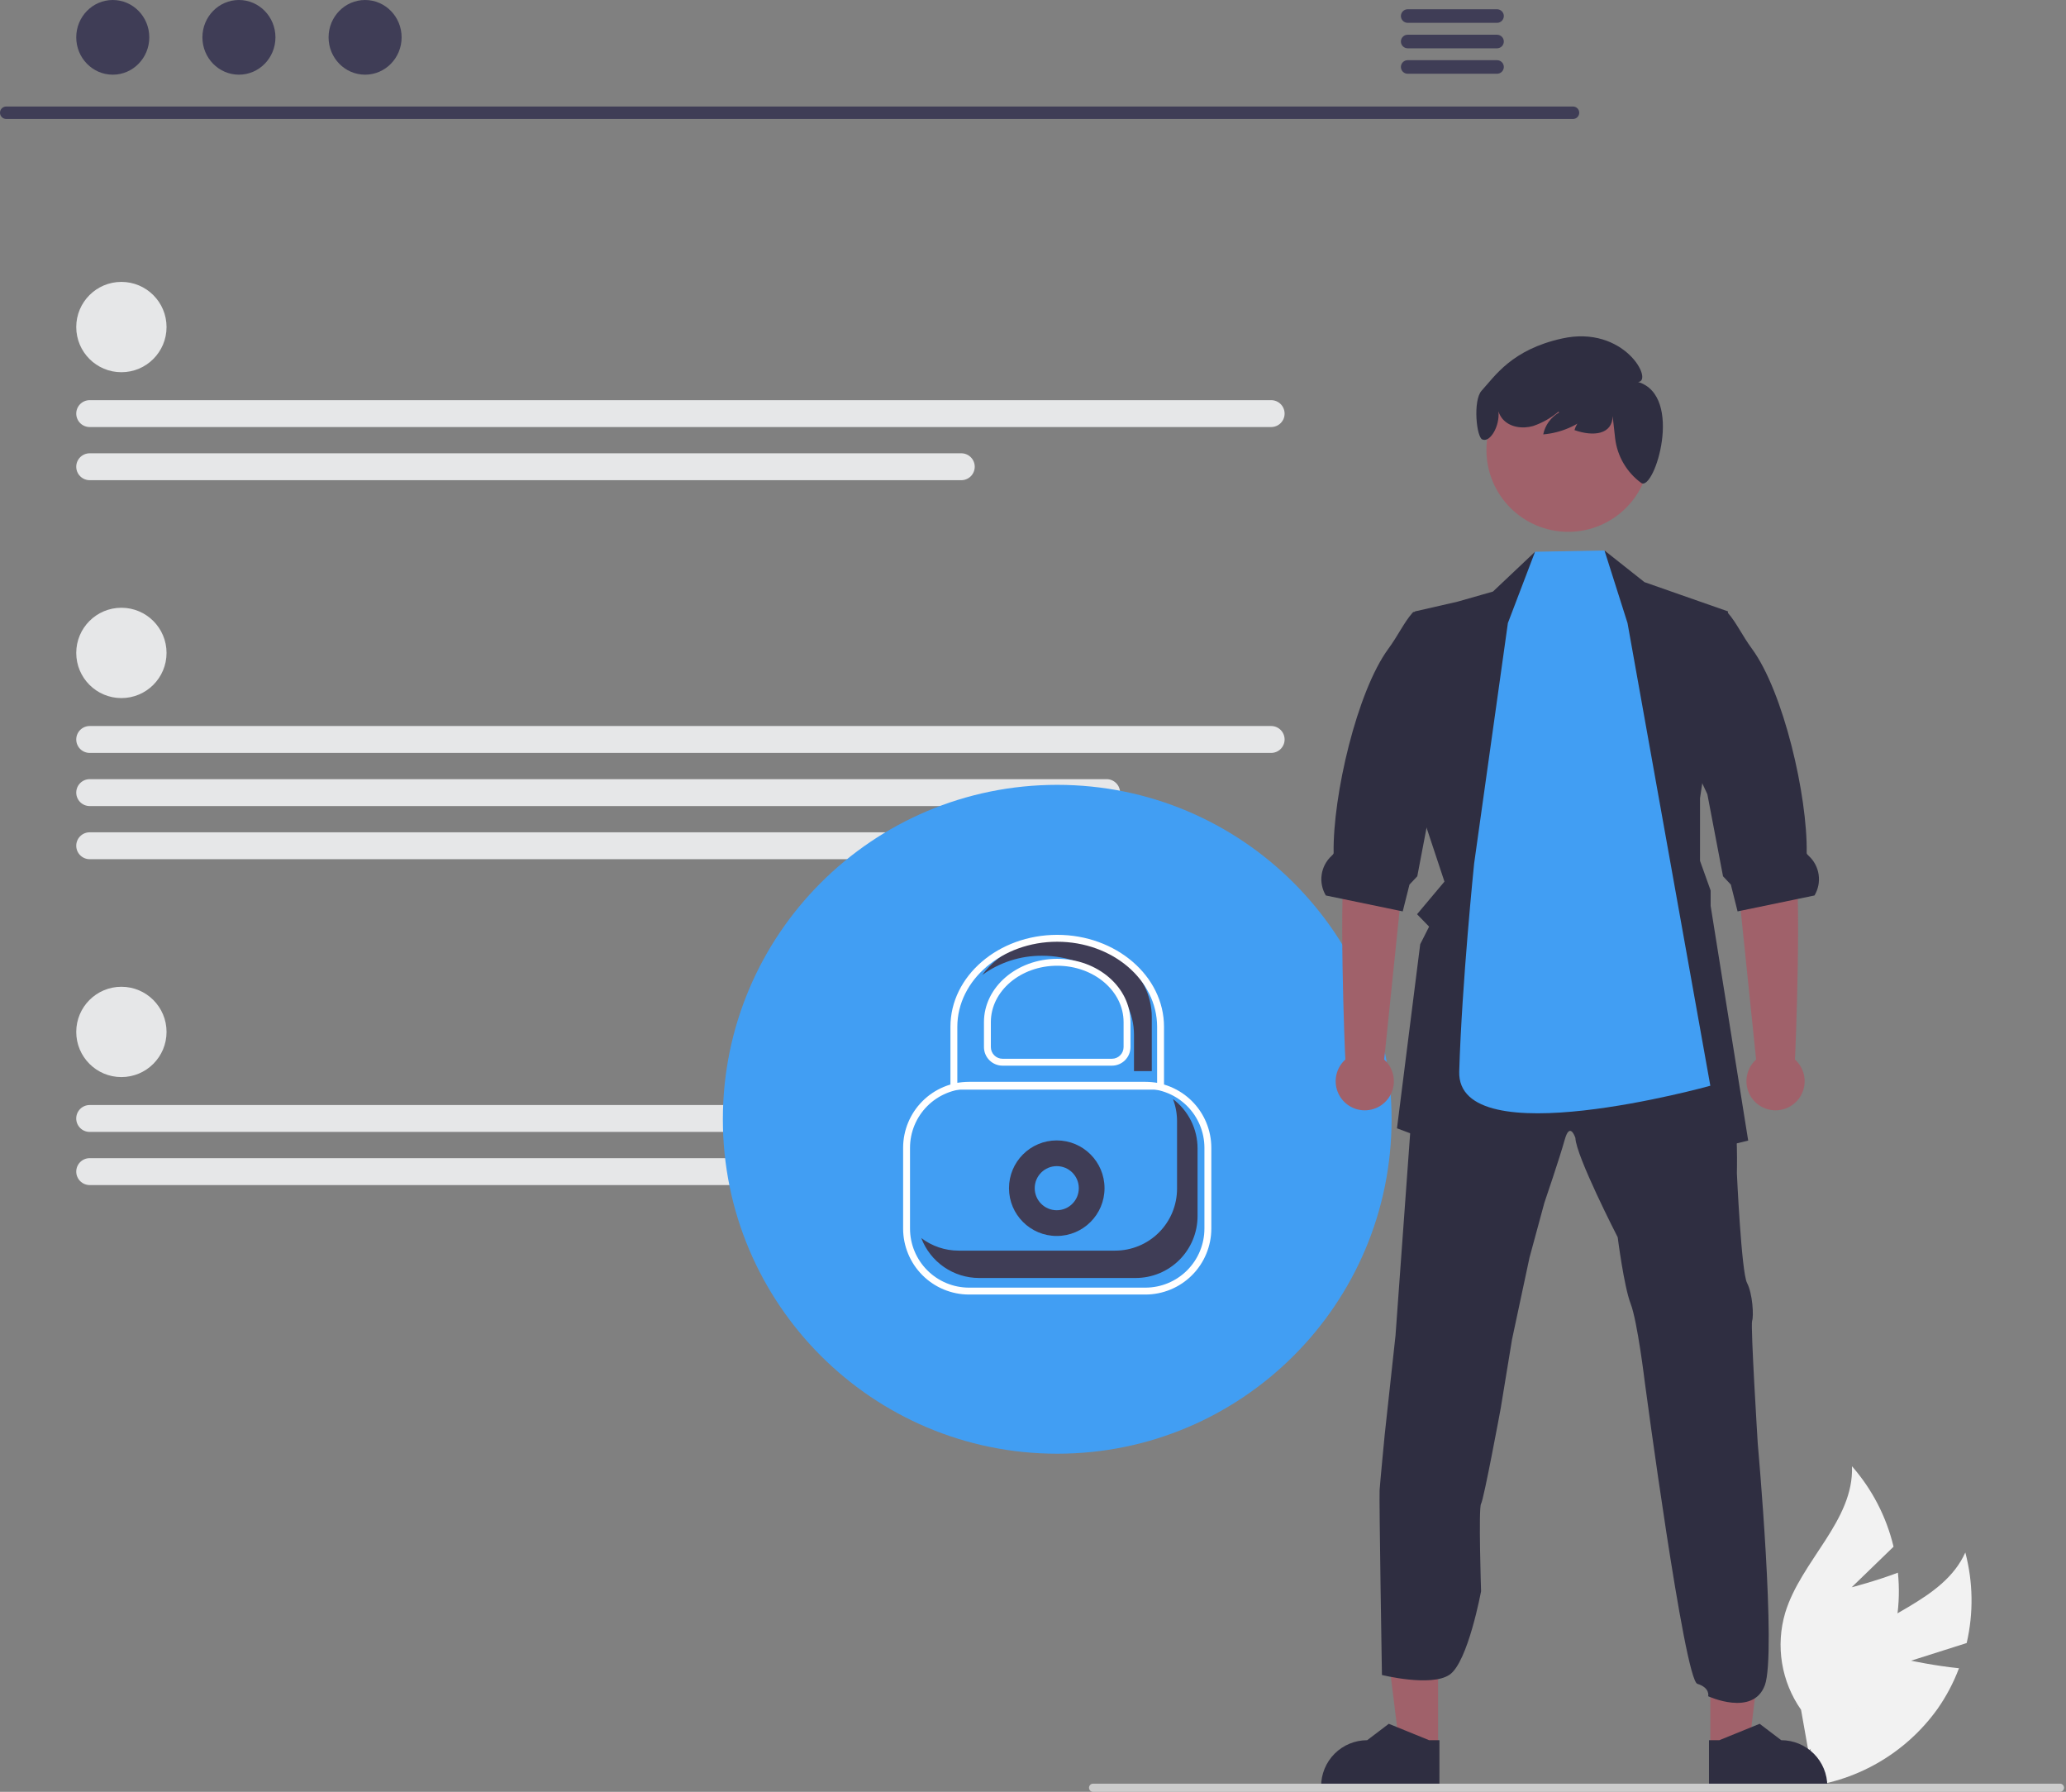 <svg width="286" height="248" viewBox="0 0 286 248" fill="none" xmlns="http://www.w3.org/2000/svg">
<rect x="0" y="0" width="286" height="248" fill="#808080" stroke="none"/>
<g clip-path="url(#clip0_29_521)">
<path d="M264.552 229.845L272.249 227.403C273.208 223.273 273.144 218.97 272.063 214.869C268.971 221.745 259.899 223.429 254.73 228.917C253.131 230.641 251.94 232.703 251.246 234.949C250.552 237.196 250.373 239.57 250.721 241.895L249.102 247.389C252.884 247.065 256.551 245.926 259.85 244.049C263.15 242.173 266.003 239.603 268.213 236.517C269.436 234.774 270.435 232.883 271.186 230.89C267.903 230.562 264.552 229.845 264.552 229.845Z" fill="#F2F2F2"/>
<path d="M256.327 219.687L262.128 214.069C261.144 209.944 259.168 206.122 256.372 202.933C256.67 210.466 249.302 216.02 247.123 223.237C246.46 225.493 246.314 227.869 246.695 230.19C247.076 232.51 247.974 234.715 249.323 236.641L250.323 242.28C253.564 240.304 256.338 237.649 258.454 234.498C260.57 231.346 261.978 227.774 262.58 224.026C262.898 221.92 262.948 219.783 262.731 217.664C259.647 218.834 256.327 219.687 256.327 219.687Z" fill="#F2F2F2"/>
<path d="M217.771 16.466H0.844C0.618 16.462 0.404 16.369 0.246 16.207C0.088 16.046 -0 15.829 -0 15.604C-0 15.378 0.088 15.161 0.246 15C0.404 14.839 0.618 14.746 0.844 14.741H217.771C217.997 14.746 218.212 14.839 218.37 15C218.528 15.161 218.616 15.378 218.616 15.604C218.616 15.829 218.528 16.046 218.37 16.207C218.212 16.369 217.997 16.462 217.771 16.466Z" fill="#3F3D56"/>
<path d="M15.611 10.336C18.403 10.336 20.666 8.023 20.666 5.168C20.666 2.314 18.403 0 15.611 0C12.818 0 10.555 2.314 10.555 5.168C10.555 8.023 12.818 10.336 15.611 10.336Z" fill="#3F3D56"/>
<path d="M33.075 10.336C35.867 10.336 38.131 8.023 38.131 5.168C38.131 2.314 35.867 0 33.075 0C30.283 0 28.02 2.314 28.02 5.168C28.02 8.023 30.283 10.336 33.075 10.336Z" fill="#3F3D56"/>
<path d="M50.54 10.336C53.332 10.336 55.596 8.023 55.596 5.168C55.596 2.314 53.332 0 50.54 0C47.748 0 45.485 2.314 45.485 5.168C45.485 8.023 47.748 10.336 50.54 10.336Z" fill="#3F3D56"/>
<path d="M207.256 1.281H194.85C194.604 1.286 194.37 1.387 194.198 1.563C194.026 1.738 193.929 1.974 193.929 2.22C193.929 2.466 194.026 2.702 194.198 2.878C194.37 3.054 194.604 3.155 194.85 3.16H207.256C207.502 3.155 207.736 3.054 207.908 2.878C208.08 2.702 208.177 2.466 208.177 2.22C208.177 1.974 208.08 1.738 207.908 1.563C207.736 1.387 207.502 1.286 207.256 1.281Z" fill="#3F3D56"/>
<path d="M207.256 4.807H194.85C194.604 4.812 194.37 4.913 194.198 5.089C194.026 5.264 193.929 5.5 193.929 5.746C193.929 5.992 194.026 6.229 194.198 6.404C194.37 6.58 194.604 6.681 194.85 6.686H207.256C207.502 6.681 207.736 6.58 207.908 6.404C208.081 6.229 208.177 5.992 208.177 5.746C208.177 5.5 208.081 5.264 207.908 5.089C207.736 4.913 207.502 4.812 207.256 4.807Z" fill="#3F3D56"/>
<path d="M207.256 8.329H194.85C194.604 8.333 194.37 8.434 194.198 8.61C194.026 8.786 193.929 9.022 193.929 9.268C193.929 9.514 194.026 9.75 194.198 9.926C194.37 10.101 194.604 10.202 194.85 10.207H207.256C207.502 10.202 207.736 10.101 207.908 9.926C208.081 9.75 208.177 9.514 208.177 9.268C208.177 9.022 208.081 8.786 207.908 8.61C207.736 8.434 207.502 8.333 207.256 8.329Z" fill="#3F3D56"/>
<path d="M16.805 51.516C20.257 51.516 23.055 48.717 23.055 45.265C23.055 41.813 20.257 39.015 16.805 39.015C13.353 39.015 10.555 41.813 10.555 45.265C10.555 48.717 13.353 51.516 16.805 51.516Z" fill="#E6E7E8"/>
<path d="M175.968 59.105H12.416C11.922 59.105 11.449 58.909 11.1 58.56C10.751 58.211 10.555 57.738 10.555 57.244C10.555 56.751 10.751 56.277 11.1 55.928C11.449 55.579 11.922 55.383 12.416 55.383H175.968C176.462 55.383 176.935 55.579 177.285 55.928C177.634 56.277 177.83 56.751 177.83 57.244C177.83 57.738 177.634 58.211 177.285 58.56C176.935 58.909 176.462 59.105 175.968 59.105Z" fill="#E6E7E8"/>
<path d="M133.074 66.46H12.416C11.923 66.46 11.449 66.264 11.1 65.915C10.751 65.566 10.555 65.092 10.555 64.599C10.555 64.105 10.751 63.632 11.1 63.283C11.449 62.934 11.923 62.737 12.416 62.737H133.074C133.568 62.737 134.041 62.934 134.39 63.283C134.739 63.632 134.935 64.105 134.935 64.599C134.935 65.092 134.739 65.566 134.39 65.915C134.041 66.264 133.568 66.46 133.074 66.46Z" fill="#E6E7E8"/>
<path d="M16.805 149.072C20.257 149.072 23.055 146.274 23.055 142.822C23.055 139.37 20.257 136.572 16.805 136.572C13.353 136.572 10.555 139.37 10.555 142.822C10.555 146.274 13.353 149.072 16.805 149.072Z" fill="#E6E7E8"/>
<path d="M175.969 156.662H12.416C12.171 156.662 11.929 156.615 11.703 156.521C11.477 156.428 11.271 156.291 11.098 156.118C10.925 155.945 10.788 155.74 10.694 155.514C10.6 155.288 10.552 155.046 10.552 154.801C10.552 154.556 10.6 154.314 10.694 154.088C10.788 153.862 10.925 153.657 11.098 153.484C11.271 153.311 11.477 153.174 11.703 153.08C11.929 152.987 12.171 152.939 12.416 152.94H175.969C176.487 152.969 176.976 153.19 177.34 153.561C177.703 153.932 177.915 154.425 177.933 154.944C177.918 155.187 177.855 155.423 177.748 155.641C177.64 155.858 177.491 156.053 177.308 156.212C177.126 156.372 176.913 156.494 176.683 156.571C176.453 156.648 176.211 156.679 175.969 156.662Z" fill="#E6E7E8"/>
<path d="M133.074 164.017H12.416C11.923 164.017 11.449 163.82 11.1 163.471C10.751 163.122 10.555 162.649 10.555 162.155C10.555 161.662 10.751 161.188 11.1 160.839C11.449 160.49 11.923 160.294 12.416 160.294H133.074C133.568 160.294 134.041 160.49 134.39 160.839C134.739 161.188 134.935 161.662 134.935 162.155C134.935 162.649 134.739 163.122 134.39 163.471C134.041 163.82 133.568 164.017 133.074 164.017Z" fill="#E6E7E8"/>
<path d="M16.805 96.617C20.257 96.617 23.055 93.818 23.055 90.366C23.055 86.914 20.257 84.116 16.805 84.116C13.353 84.116 10.555 86.914 10.555 90.366C10.555 93.818 13.353 96.617 16.805 96.617Z" fill="#E6E7E8"/>
<path d="M175.968 104.206H12.416C11.922 104.206 11.449 104.01 11.1 103.661C10.751 103.312 10.555 102.839 10.555 102.345C10.555 101.852 10.751 101.378 11.1 101.029C11.449 100.68 11.922 100.484 12.416 100.484H175.968C176.462 100.484 176.935 100.68 177.285 101.029C177.634 101.378 177.83 101.852 177.83 102.345C177.83 102.839 177.634 103.312 177.285 103.661C176.935 104.01 176.462 104.206 175.968 104.206Z" fill="#E6E7E8"/>
<path d="M153.193 111.561H12.416C11.923 111.561 11.449 111.365 11.1 111.016C10.751 110.667 10.555 110.193 10.555 109.7C10.555 109.206 10.751 108.733 11.1 108.384C11.449 108.035 11.923 107.838 12.416 107.838H153.193C153.686 107.838 154.16 108.035 154.509 108.384C154.858 108.733 155.054 109.206 155.054 109.7C155.054 110.193 154.858 110.667 154.509 111.016C154.16 111.365 153.686 111.561 153.193 111.561Z" fill="#E6E7E8"/>
<path d="M143.638 118.916H12.416C11.923 118.916 11.449 118.719 11.1 118.37C10.751 118.021 10.555 117.548 10.555 117.054C10.555 116.561 10.751 116.087 11.1 115.738C11.449 115.389 11.923 115.193 12.416 115.193H143.638C144.131 115.193 144.605 115.389 144.954 115.738C145.303 116.087 145.499 116.561 145.499 117.054C145.499 117.548 145.303 118.021 144.954 118.37C144.605 118.719 144.131 118.916 143.638 118.916Z" fill="#E6E7E8"/>
<path d="M146.353 201.199C171.916 201.199 192.639 180.476 192.639 154.913C192.639 129.349 171.916 108.626 146.353 108.626C120.79 108.626 100.067 129.349 100.067 154.913C100.067 180.476 120.79 201.199 146.353 201.199Z" fill="#419EF3"/>
<path d="M146.289 171.062C149.941 171.062 152.902 168.102 152.902 164.45C152.902 160.798 149.941 157.837 146.289 157.837C142.637 157.837 139.677 160.798 139.677 164.45C139.677 168.102 142.637 171.062 146.289 171.062Z" fill="#3F3D56"/>
<path d="M146.289 167.502C147.975 167.502 149.341 166.135 149.341 164.45C149.341 162.764 147.975 161.398 146.289 161.398C144.604 161.398 143.238 162.764 143.238 164.45C143.238 166.135 144.604 167.502 146.289 167.502Z" fill="#419EF3"/>
<path d="M158.564 179.169H134.142C131.724 179.166 129.406 178.205 127.696 176.495C125.986 174.785 125.024 172.466 125.021 170.048V158.851C125.024 156.433 125.986 154.115 127.696 152.405C129.406 150.695 131.724 149.733 134.142 149.73H158.564C160.982 149.733 163.3 150.695 165.01 152.405C166.72 154.115 167.682 156.433 167.685 158.851V170.048C167.682 172.466 166.72 174.785 165.01 176.495C163.3 178.204 160.982 179.166 158.564 179.169ZM134.142 150.685C131.977 150.688 129.902 151.549 128.371 153.08C126.84 154.611 125.979 156.686 125.976 158.851V170.048C125.979 172.213 126.84 174.289 128.371 175.82C129.902 177.351 131.977 178.212 134.142 178.214H158.564C160.729 178.212 162.804 177.351 164.335 175.82C165.866 174.289 166.727 172.213 166.73 170.048V158.851C166.727 156.686 165.866 154.611 164.335 153.08C162.804 151.549 160.729 150.688 158.564 150.685L134.142 150.685Z" fill="white"/>
<path d="M132.696 173.091H154.372C155.497 173.091 156.612 172.869 157.651 172.439C158.691 172.008 159.635 171.377 160.431 170.582C161.226 169.786 161.857 168.841 162.288 167.802C162.718 166.762 162.94 165.648 162.94 164.523V155.153C162.938 154.114 162.747 153.084 162.375 152.113C163.432 152.91 164.29 153.941 164.881 155.125C165.472 156.31 165.78 157.616 165.78 158.939V168.31C165.78 169.435 165.558 170.549 165.128 171.588C164.697 172.628 164.066 173.572 163.271 174.368C162.475 175.164 161.53 175.795 160.491 176.225C159.452 176.656 158.337 176.877 157.212 176.877H135.536C133.799 176.877 132.103 176.347 130.673 175.36C129.244 174.372 128.149 172.974 127.533 171.349C129.017 172.479 130.831 173.091 132.696 173.091Z" fill="#3F3D56"/>
<path d="M199.076 241.877L193.75 241.876L191.216 221.33L199.078 221.331L199.076 241.877Z" fill="#A0616A"/>
<path d="M199.264 247.433L182.885 247.432V247.225C182.885 245.534 183.557 243.913 184.752 242.717C185.948 241.522 187.569 240.85 189.26 240.85L192.253 238.58L197.835 240.85L199.265 240.85L199.264 247.433Z" fill="#2F2E41"/>
<path d="M236.765 241.877L242.092 241.876L244.626 221.33L236.764 221.331L236.765 241.877Z" fill="#A0616A"/>
<path d="M236.578 247.433L252.958 247.432V247.225C252.958 245.534 252.286 243.913 251.09 242.717C249.895 241.522 248.273 240.85 246.582 240.85L243.59 238.58L238.008 240.85L236.578 240.85L236.578 247.433Z" fill="#2F2E41"/>
<path d="M190.982 206.233C191.06 205.06 191.686 198.577 191.686 198.577L193.184 184.827L195.825 148.38L195.997 145.995L209.829 143.339L219.282 138.807L230.519 142.399L239.268 145.68C239.268 145.68 239.283 147.084 239.351 148.781C239.441 151.002 239.598 153.725 239.972 154.433C240.598 155.684 240.441 162.4 240.441 162.4C240.441 162.4 241.062 176.063 241.845 177.561C242.628 179.059 242.785 182.179 242.549 182.805C242.313 183.43 243.332 199.839 243.332 199.839C243.332 199.839 245.947 228.877 244.306 233.255C242.666 237.634 236.467 234.766 236.467 234.766C236.467 234.766 236.766 233.597 234.968 233.046C233.171 232.496 227.695 191.322 227.695 191.322C227.695 191.322 226.676 182.88 225.74 180.46C224.803 178.041 223.942 171.243 223.942 171.243C223.942 171.243 218.159 159.991 218.084 157.489C218.084 157.489 217.327 155.148 216.612 157.725C215.897 160.302 213.788 166.475 213.788 166.475L211.732 174.055L209.312 185.382L207.746 194.918C207.746 194.918 205.402 207.574 205.027 208.12C204.653 208.667 205.027 220.23 205.027 220.23C205.027 220.23 203.214 230.076 200.653 231.795C198.091 233.515 191.303 231.823 191.303 231.823C191.303 231.823 190.903 207.405 190.982 206.233Z" fill="#2F2E41"/>
<path d="M196.883 112.753L199.958 122.016L196.164 126.533L197.834 128.252L196.602 130.683L193.388 156.16L211.007 162.841L216.94 155.403L221.618 162.841L242.005 157.86L236.806 125.372V123.248L235.338 119.147V110.465L239.214 84.621L227.644 80.569L222.112 76.19L220.322 82.348L212.7 80.992L212.502 76.366L206.67 81.876L201.759 83.276L195.879 84.621L195.13 86.494L196.628 86.12L196.385 110.484L196.883 112.753Z" fill="#2F2E41"/>
<path d="M191.617 146.644L194.576 118.002L195.357 106.214L187.074 104.717C187.074 104.717 187.403 113.146 186.318 117.901C185.247 122.594 186.176 146.015 186.242 146.641C185.633 147.185 185.205 147.901 185.012 148.694C184.819 149.487 184.872 150.32 185.163 151.082C185.454 151.844 185.969 152.5 186.641 152.963C187.313 153.426 188.11 153.674 188.926 153.675C189.742 153.675 190.539 153.428 191.211 152.965C191.883 152.503 192.399 151.847 192.691 151.085C192.983 150.323 193.036 149.491 192.844 148.698C192.652 147.905 192.224 147.188 191.617 146.644Z" fill="#A0616A"/>
<path d="M183.538 123.937L185.842 124.413L193.744 126.05L194.183 126.14L195.115 122.432L196.198 121.278L198.258 110.484L198.366 109.922L201.479 103.27L203.632 83.277L195.624 84.715C195.583 84.756 195.546 84.801 195.508 84.846C194.358 86.149 193.538 87.962 192.197 89.786C187.834 95.723 184.486 110.147 184.617 118.049C184.621 118.177 184.489 118.315 184.332 118.458C183.59 119.14 183.105 120.058 182.96 121.056C182.816 122.054 183.02 123.072 183.538 123.937Z" fill="#2F2E41"/>
<path d="M243.102 146.644L240.143 118.002L239.362 106.214L247.644 104.717C247.644 104.717 247.316 113.146 248.401 117.901C249.472 122.594 248.543 146.015 248.477 146.641C249.085 147.185 249.514 147.901 249.707 148.694C249.899 149.487 249.847 150.32 249.556 151.082C249.265 151.844 248.749 152.5 248.077 152.963C247.406 153.426 246.609 153.674 245.793 153.675C244.977 153.675 244.18 153.428 243.508 152.965C242.836 152.503 242.319 151.847 242.028 151.085C241.736 150.323 241.683 149.491 241.875 148.698C242.066 147.905 242.494 147.188 243.102 146.644Z" fill="#A0616A"/>
<path d="M251.181 123.937L248.877 124.413L240.974 126.05L240.536 126.14L239.604 122.432L238.521 121.278L236.461 110.484L236.353 109.922L233.24 103.27L233.952 83.277L239.094 84.715C239.136 84.756 239.173 84.801 239.211 84.846C240.36 86.149 241.181 87.962 242.522 89.786C246.885 95.723 250.233 110.147 250.102 118.049C250.098 118.177 250.229 118.315 250.387 118.458C251.129 119.14 251.614 120.058 251.758 121.056C251.903 122.054 251.699 123.072 251.181 123.937Z" fill="#2F2E41"/>
<path d="M208.739 86.235L212.501 76.366L222.112 76.19L225.301 86.235L236.764 150.27C236.764 150.27 201.647 160.05 202.003 148.294C202.377 135.934 204.067 119.516 204.067 119.516L208.739 86.235Z" fill="#419EF3"/>
<path d="M217.092 73.606C223.345 73.606 228.414 68.537 228.414 62.284C228.414 56.032 223.345 50.963 217.092 50.963C210.839 50.963 205.77 56.032 205.77 62.284C205.77 68.537 210.839 73.606 217.092 73.606Z" fill="#A0616A"/>
<path d="M205.103 54.071C206.946 52.065 209.251 48.393 216.235 46.85C224.863 44.945 228.941 52.74 226.765 52.868C233.127 54.794 229.04 67.962 227.216 66.858C227.2 66.847 227.185 66.835 227.171 66.822C226.19 66.1 225.366 65.185 224.751 64.134C224.135 63.082 223.741 61.916 223.591 60.707L223.245 57.591C223.195 60.126 220.604 60.462 217.957 59.528C218.113 58.972 218.412 58.467 218.823 58.062C219.235 57.657 219.745 57.366 220.303 57.218C218.458 58.891 216.114 59.911 213.632 60.121C213.762 59.486 214.026 58.886 214.407 58.362C214.788 57.838 215.276 57.401 215.84 57.082L215.736 56.979C214.702 57.851 213.515 58.523 212.235 58.961C210.776 59.379 209.028 59.153 208.028 58.011C207.759 57.695 207.555 57.329 207.43 56.934C207.646 58.942 206.299 61.234 205.253 60.84C204.383 60.671 203.876 55.407 205.103 54.071Z" fill="#2F2E41"/>
<path d="M285.731 247.432C285.731 247.506 285.717 247.58 285.688 247.649C285.66 247.719 285.618 247.781 285.565 247.834C285.512 247.887 285.45 247.929 285.381 247.957C285.312 247.986 285.238 248 285.163 248H151.323C151.172 248 151.028 247.94 150.921 247.834C150.815 247.727 150.755 247.582 150.755 247.432C150.755 247.281 150.815 247.137 150.921 247.03C151.028 246.923 151.172 246.864 151.323 246.864H285.163C285.238 246.863 285.312 246.878 285.381 246.906C285.45 246.935 285.512 246.977 285.565 247.029C285.618 247.082 285.66 247.145 285.688 247.214C285.717 247.283 285.731 247.357 285.731 247.432Z" fill="#CCCCCC"/>
<path d="M146.729 129.816C142.202 129.816 138.222 131.865 135.969 134.942C138.378 133.189 141.286 132.256 144.265 132.28C151.276 132.28 156.979 137.191 156.979 143.227V148.244H159.443V140.763C159.443 134.727 153.74 129.816 146.729 129.816Z" fill="#3F3D56"/>
<path d="M161.136 150.812H131.57V142.113C131.57 135.095 138.202 129.385 146.353 129.385C154.504 129.385 161.136 135.095 161.136 142.113V150.812ZM132.525 149.857H160.181V142.113C160.181 135.621 153.978 130.34 146.353 130.34C138.728 130.34 132.525 135.621 132.525 142.113V149.857Z" fill="white"/>
<path d="M153.925 147.491H138.781C138.1 147.491 137.446 147.22 136.965 146.738C136.483 146.256 136.212 145.603 136.211 144.921V141.46C136.211 136.633 140.761 132.706 146.353 132.706C151.945 132.706 156.495 136.633 156.495 141.46V144.921C156.494 145.603 156.223 146.256 155.741 146.738C155.259 147.22 154.606 147.491 153.925 147.491ZM146.353 133.661C141.287 133.661 137.166 137.159 137.166 141.46V144.921C137.167 145.35 137.337 145.76 137.64 146.063C137.942 146.366 138.353 146.536 138.781 146.536H153.925C154.353 146.536 154.763 146.366 155.066 146.063C155.369 145.76 155.539 145.35 155.54 144.921V141.46C155.54 137.159 151.419 133.661 146.353 133.661Z" fill="white"/>
</g>
<defs>
<clipPath id="clip0_29_521">
<rect width="285.731" height="248" fill="white"/>
</clipPath>
</defs>
</svg>
